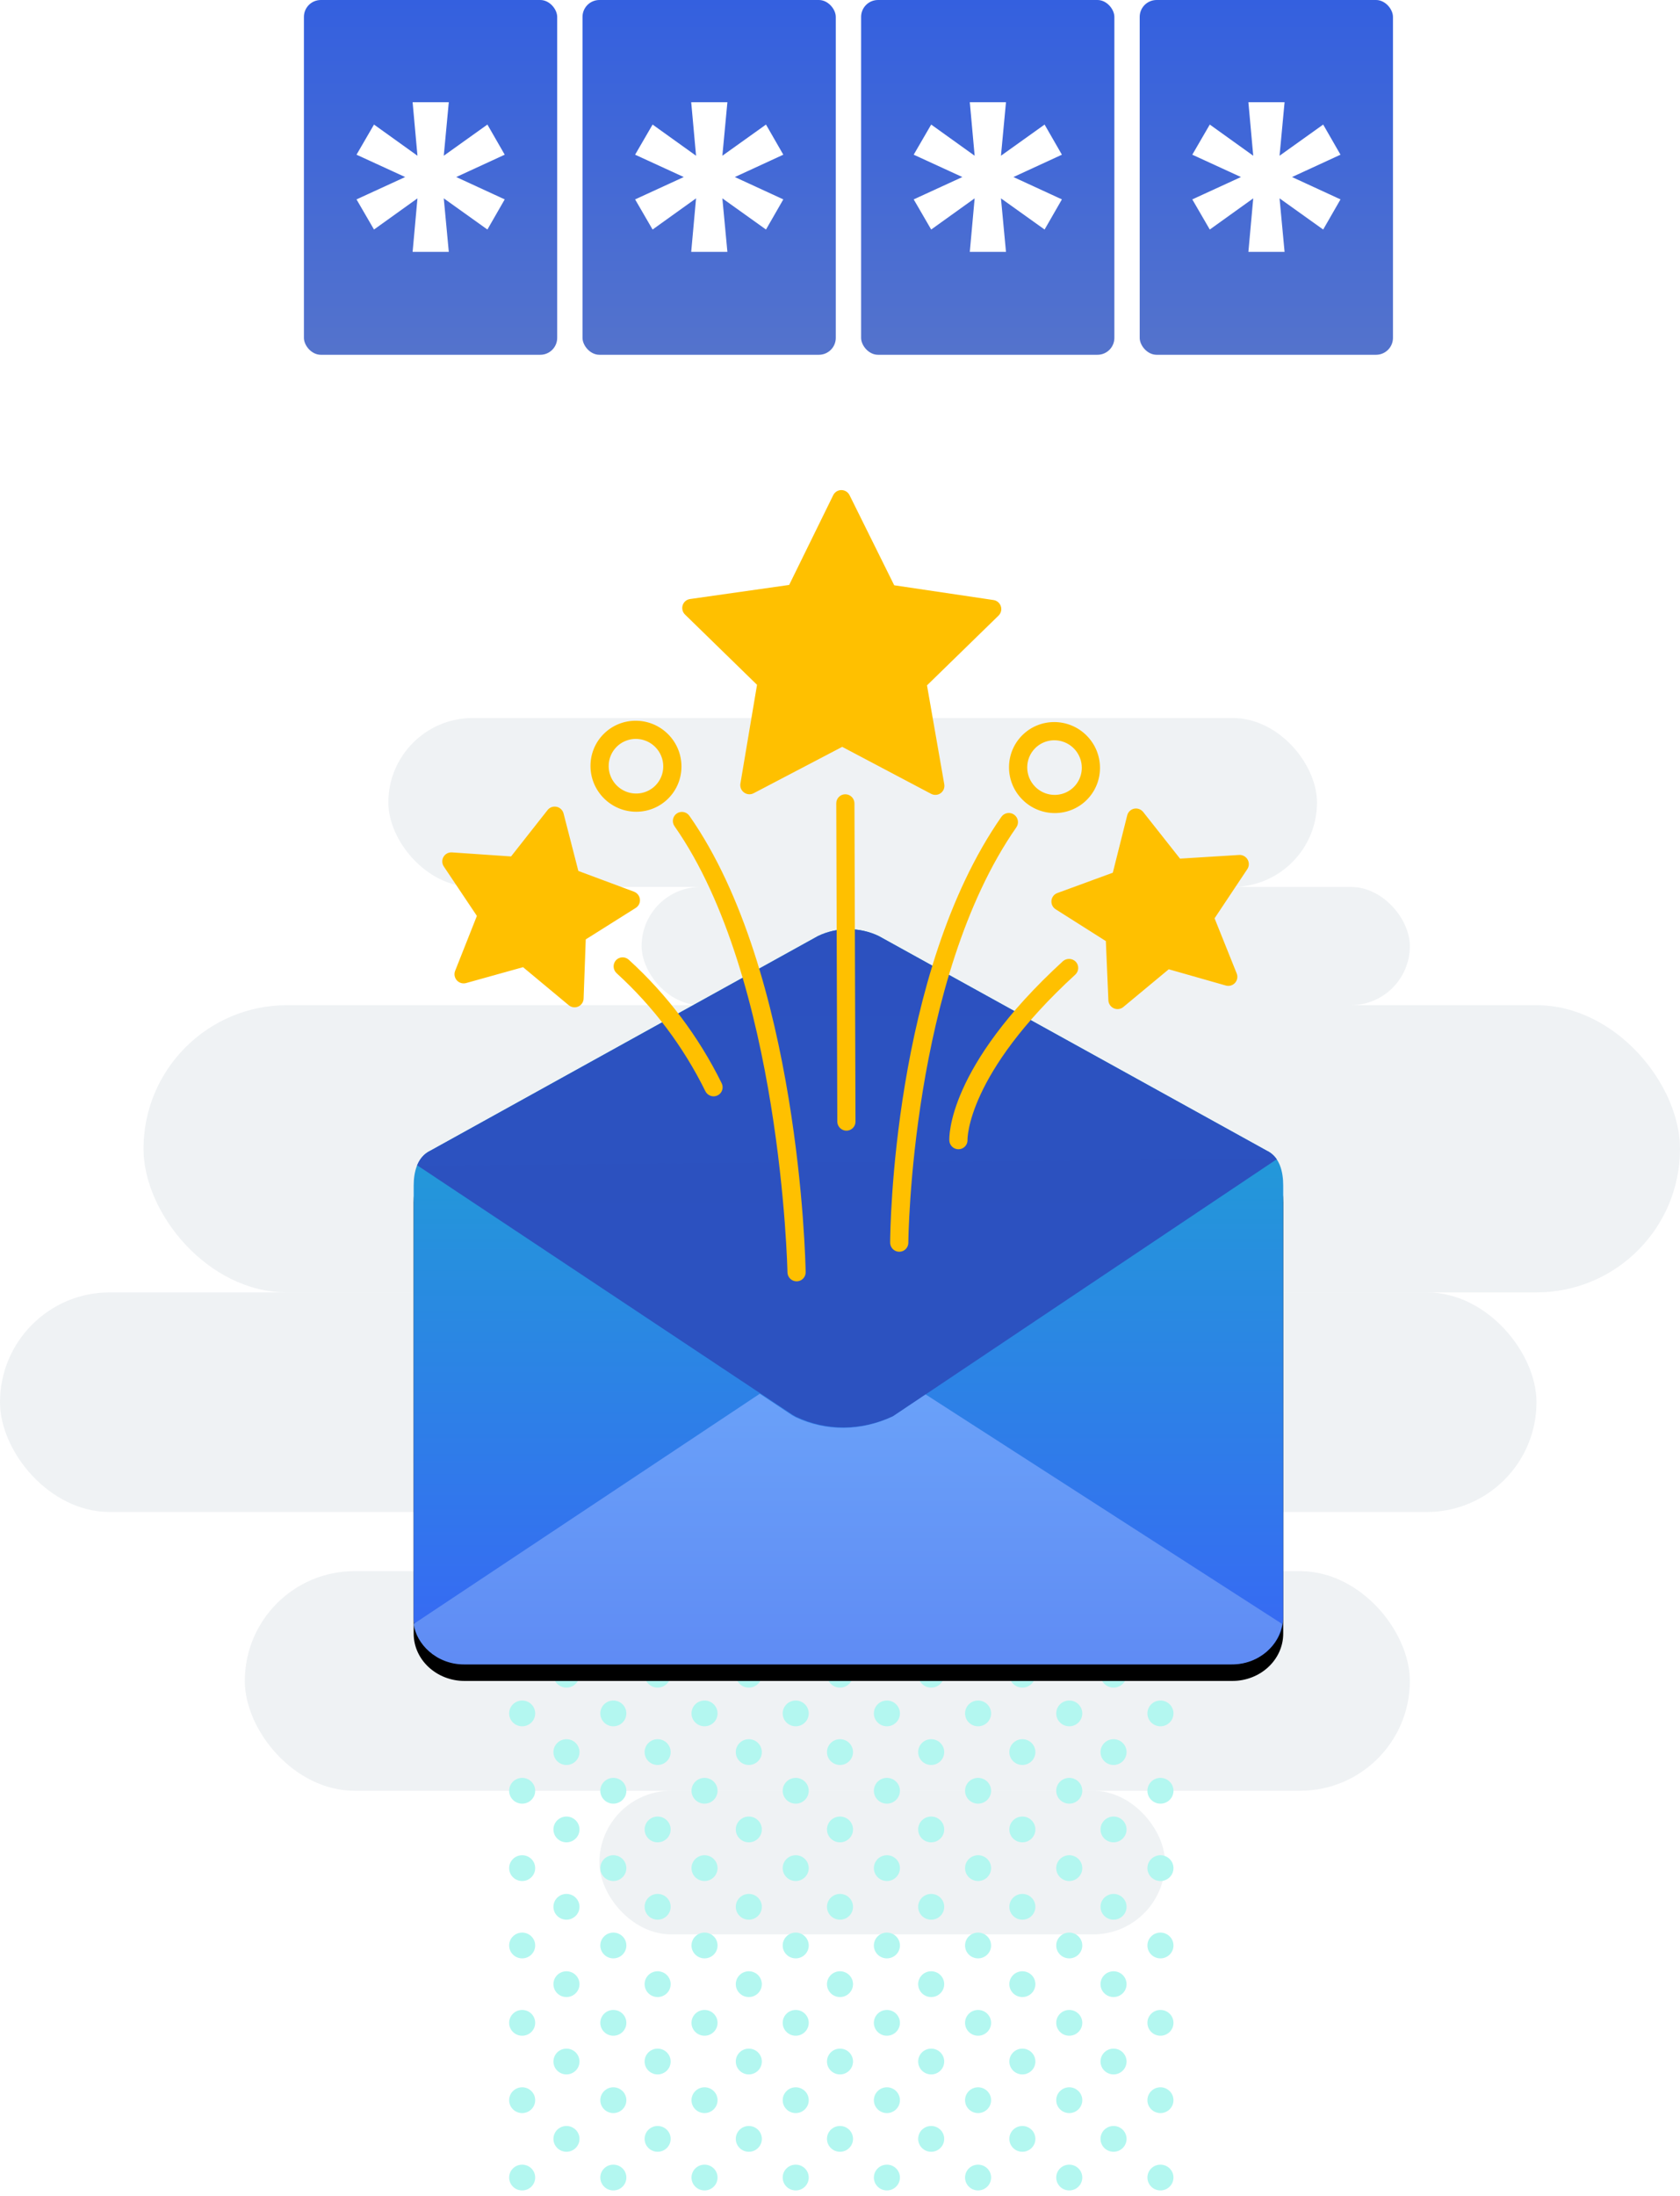 <?xml version="1.0" encoding="UTF-8"?>
<svg width="199px" height="260px" viewBox="0 0 199 260" version="1.1" xmlns="http://www.w3.org/2000/svg" xmlns:xlink="http://www.w3.org/1999/xlink">
    <!-- Generator: Sketch 51.3 (57544) - http://www.bohemiancoding.com/sketch -->
    <title>sms copy</title>
    <desc>Created with Sketch.</desc>
    <defs>
        <linearGradient x1="50%" y1="0%" x2="50%" y2="100%" id="linearGradient-1">
            <stop stop-color="#19AFCC" offset="0%"></stop>
            <stop stop-color="#3867F5" offset="100%"></stop>
        </linearGradient>
        <path d="M103,30.37 C103,28.686 102.578,26.945 101.043,26.218 L55.095,0.816 C52.834,-0.272 50.145,-0.272 47.885,0.816 L1.988,26.218 C0.453,26.945 0,28.686 0,30.37 C0,30.552 0,30.733 0,30.915 L0,81.393 C6.32968411e-15,84.49 2.702,87 6.036,87 L96.964,87 C100.298,87 103,84.49 103,81.393 L103,30.915 C103,30.733 103,30.552 103,30.37 Z" id="path-2"></path>
        <filter x="-3.9%" y="-2.3%" width="107.8%" height="109.2%" filterUnits="objectBoundingBox" id="filter-3">
            <feOffset dx="0" dy="2" in="SourceAlpha" result="shadowOffsetOuter1"></feOffset>
            <feGaussianBlur stdDeviation="1" in="shadowOffsetOuter1" result="shadowBlurOuter1"></feGaussianBlur>
            <feColorMatrix values="0 0 0 0 0   0 0 0 0 0   0 0 0 0 0  0 0 0 0.5 0" type="matrix" in="shadowBlurOuter1"></feColorMatrix>
        </filter>
        <linearGradient x1="50%" y1="223.328%" x2="50%" y2="-25.434%" id="linearGradient-4">
            <stop stop-color="#2D53C2" offset="0%"></stop>
            <stop stop-color="#2C51BF" offset="100%"></stop>
        </linearGradient>
        <linearGradient x1="50%" y1="0%" x2="50%" y2="158.13%" id="linearGradient-5">
            <stop stop-color="#6AA1F9" offset="0%"></stop>
            <stop stop-color="#597FF1" offset="100%"></stop>
        </linearGradient>
        <linearGradient x1="50%" y1="0%" x2="50%" y2="100%" id="linearGradient-6">
            <stop stop-color="#3460DF" offset="0%"></stop>
            <stop stop-color="#5473CC" offset="100%"></stop>
        </linearGradient>
    </defs>
    <g id="Page-1" stroke="none" stroke-width="1" fill="none" fill-rule="evenodd">
        <g id="Illustrations" transform="translate(-1049, -167)">
            <g id="sms-copy" transform="translate(1049, 167)">
                <rect id="Rectangle-13" fill-opacity="0.35" fill="#D1DADF" x="29" y="186" width="138" height="26" rx="13"></rect>
                <rect id="Rectangle-13" fill-opacity="0.35" fill="#D1DADF" x="71" y="212" width="67" height="17" rx="8.5"></rect>
                <rect id="Rectangle-13" fill-opacity="0.35" fill="#D1DADF" x="76" y="105" width="91" height="14" rx="7"></rect>
                <rect id="Rectangle-13" fill-opacity="0.35" fill="#D1DADF" x="17" y="119" width="182" height="34" rx="17"></rect>
                <rect id="Rectangle-13" fill-opacity="0.35" fill="#D1DADF" x="46" y="85" width="110" height="20" rx="10"></rect>
                <rect id="Rectangle-13" fill-opacity="0.35" fill="#D1DADF" x="0" y="153" width="182" height="26" rx="13"></rect>
                <g id="envelope" transform="translate(49, 110)">
                    <g id="Group" transform="translate(11, 73)" fill="#B3F7F0">
                        <ellipse id="Oval-3" cx="71.902" cy="6.105" rx="1.543" ry="1.526"></ellipse>
                        <ellipse id="Oval-3" cx="61.102" cy="6.105" rx="1.543" ry="1.526"></ellipse>
                        <ellipse id="Oval-3" cx="50.301" cy="6.105" rx="1.543" ry="1.526"></ellipse>
                        <ellipse id="Oval-3" cx="39.5" cy="6.105" rx="1.543" ry="1.526"></ellipse>
                        <ellipse id="Oval-3" cx="28.699" cy="6.105" rx="1.543" ry="1.526"></ellipse>
                        <ellipse id="Oval-3" cx="17.898" cy="6.105" rx="1.543" ry="1.526"></ellipse>
                        <ellipse id="Oval-3" cx="7.098" cy="6.105" rx="1.543" ry="1.526"></ellipse>
                        <ellipse id="Oval-3" cx="77.457" cy="1.526" rx="1.543" ry="1.526"></ellipse>
                        <ellipse id="Oval-3" cx="66.656" cy="1.526" rx="1.543" ry="1.526"></ellipse>
                        <ellipse id="Oval-3" cx="55.855" cy="1.526" rx="1.543" ry="1.526"></ellipse>
                        <ellipse id="Oval-3" cx="45.055" cy="1.526" rx="1.543" ry="1.526"></ellipse>
                        <ellipse id="Oval-3" cx="34.254" cy="1.526" rx="1.543" ry="1.526"></ellipse>
                        <ellipse id="Oval-3" cx="23.453" cy="1.526" rx="1.543" ry="1.526"></ellipse>
                        <ellipse id="Oval-3" cx="12.652" cy="1.526" rx="1.543" ry="1.526"></ellipse>
                        <ellipse id="Oval-3" cx="1.852" cy="1.526" rx="1.543" ry="1.526"></ellipse>
                        <ellipse id="Oval-3" cx="71.902" cy="15.263" rx="1.543" ry="1.526"></ellipse>
                        <ellipse id="Oval-3" cx="61.102" cy="15.263" rx="1.543" ry="1.526"></ellipse>
                        <ellipse id="Oval-3" cx="50.301" cy="15.263" rx="1.543" ry="1.526"></ellipse>
                        <ellipse id="Oval-3" cx="39.5" cy="15.263" rx="1.543" ry="1.526"></ellipse>
                        <ellipse id="Oval-3" cx="28.699" cy="15.263" rx="1.543" ry="1.526"></ellipse>
                        <ellipse id="Oval-3" cx="17.898" cy="15.263" rx="1.543" ry="1.526"></ellipse>
                        <ellipse id="Oval-3" cx="7.098" cy="15.263" rx="1.543" ry="1.526"></ellipse>
                        <ellipse id="Oval-3" cx="77.457" cy="10.684" rx="1.543" ry="1.526"></ellipse>
                        <ellipse id="Oval-3" cx="66.656" cy="10.684" rx="1.543" ry="1.526"></ellipse>
                        <ellipse id="Oval-3" cx="55.855" cy="10.684" rx="1.543" ry="1.526"></ellipse>
                        <ellipse id="Oval-3" cx="45.055" cy="10.684" rx="1.543" ry="1.526"></ellipse>
                        <ellipse id="Oval-3" cx="34.254" cy="10.684" rx="1.543" ry="1.526"></ellipse>
                        <ellipse id="Oval-3" cx="23.453" cy="10.684" rx="1.543" ry="1.526"></ellipse>
                        <ellipse id="Oval-3" cx="12.652" cy="10.684" rx="1.543" ry="1.526"></ellipse>
                        <ellipse id="Oval-3" cx="1.852" cy="10.684" rx="1.543" ry="1.526"></ellipse>
                        <ellipse id="Oval-3" cx="71.902" cy="24.421" rx="1.543" ry="1.526"></ellipse>
                        <ellipse id="Oval-3" cx="61.102" cy="24.421" rx="1.543" ry="1.526"></ellipse>
                        <ellipse id="Oval-3" cx="50.301" cy="24.421" rx="1.543" ry="1.526"></ellipse>
                        <ellipse id="Oval-3" cx="39.5" cy="24.421" rx="1.543" ry="1.526"></ellipse>
                        <ellipse id="Oval-3" cx="28.699" cy="24.421" rx="1.543" ry="1.526"></ellipse>
                        <ellipse id="Oval-3" cx="17.898" cy="24.421" rx="1.543" ry="1.526"></ellipse>
                        <ellipse id="Oval-3" cx="7.098" cy="24.421" rx="1.543" ry="1.526"></ellipse>
                        <ellipse id="Oval-3" cx="77.457" cy="19.842" rx="1.543" ry="1.526"></ellipse>
                        <ellipse id="Oval-3" cx="66.656" cy="19.842" rx="1.543" ry="1.526"></ellipse>
                        <ellipse id="Oval-3" cx="55.855" cy="19.842" rx="1.543" ry="1.526"></ellipse>
                        <ellipse id="Oval-3" cx="45.055" cy="19.842" rx="1.543" ry="1.526"></ellipse>
                        <ellipse id="Oval-3" cx="34.254" cy="19.842" rx="1.543" ry="1.526"></ellipse>
                        <ellipse id="Oval-3" cx="23.453" cy="19.842" rx="1.543" ry="1.526"></ellipse>
                        <ellipse id="Oval-3" cx="12.652" cy="19.842" rx="1.543" ry="1.526"></ellipse>
                        <ellipse id="Oval-3" cx="1.852" cy="19.842" rx="1.543" ry="1.526"></ellipse>
                        <ellipse id="Oval-3" cx="71.902" cy="33.579" rx="1.543" ry="1.526"></ellipse>
                        <ellipse id="Oval-3" cx="61.102" cy="33.579" rx="1.543" ry="1.526"></ellipse>
                        <ellipse id="Oval-3" cx="50.301" cy="33.579" rx="1.543" ry="1.526"></ellipse>
                        <ellipse id="Oval-3" cx="39.5" cy="33.579" rx="1.543" ry="1.526"></ellipse>
                        <ellipse id="Oval-3" cx="28.699" cy="33.579" rx="1.543" ry="1.526"></ellipse>
                        <ellipse id="Oval-3" cx="17.898" cy="33.579" rx="1.543" ry="1.526"></ellipse>
                        <ellipse id="Oval-3" cx="7.098" cy="33.579" rx="1.543" ry="1.526"></ellipse>
                        <ellipse id="Oval-3" cx="77.457" cy="29" rx="1.543" ry="1.526"></ellipse>
                        <ellipse id="Oval-3" cx="66.656" cy="29" rx="1.543" ry="1.526"></ellipse>
                        <ellipse id="Oval-3" cx="55.855" cy="29" rx="1.543" ry="1.526"></ellipse>
                        <ellipse id="Oval-3" cx="45.055" cy="29" rx="1.543" ry="1.526"></ellipse>
                        <ellipse id="Oval-3" cx="34.254" cy="29" rx="1.543" ry="1.526"></ellipse>
                        <ellipse id="Oval-3" cx="23.453" cy="29" rx="1.543" ry="1.526"></ellipse>
                        <ellipse id="Oval-3" cx="12.652" cy="29" rx="1.543" ry="1.526"></ellipse>
                        <ellipse id="Oval-3" cx="1.852" cy="29" rx="1.543" ry="1.526"></ellipse>
                        <ellipse id="Oval-3" cx="71.902" cy="42.737" rx="1.543" ry="1.526"></ellipse>
                        <ellipse id="Oval-3" cx="61.102" cy="42.737" rx="1.543" ry="1.526"></ellipse>
                        <ellipse id="Oval-3" cx="50.301" cy="42.737" rx="1.543" ry="1.526"></ellipse>
                        <ellipse id="Oval-3" cx="39.5" cy="42.737" rx="1.543" ry="1.526"></ellipse>
                        <ellipse id="Oval-3" cx="28.699" cy="42.737" rx="1.543" ry="1.526"></ellipse>
                        <ellipse id="Oval-3" cx="17.898" cy="42.737" rx="1.543" ry="1.526"></ellipse>
                        <ellipse id="Oval-3" cx="7.098" cy="42.737" rx="1.543" ry="1.526"></ellipse>
                        <ellipse id="Oval-3" cx="77.457" cy="38.158" rx="1.543" ry="1.526"></ellipse>
                        <ellipse id="Oval-3" cx="66.656" cy="38.158" rx="1.543" ry="1.526"></ellipse>
                        <ellipse id="Oval-3" cx="55.855" cy="38.158" rx="1.543" ry="1.526"></ellipse>
                        <ellipse id="Oval-3" cx="45.055" cy="38.158" rx="1.543" ry="1.526"></ellipse>
                        <ellipse id="Oval-3" cx="34.254" cy="38.158" rx="1.543" ry="1.526"></ellipse>
                        <ellipse id="Oval-3" cx="23.453" cy="38.158" rx="1.543" ry="1.526"></ellipse>
                        <ellipse id="Oval-3" cx="12.652" cy="38.158" rx="1.543" ry="1.526"></ellipse>
                        <ellipse id="Oval-3" cx="1.852" cy="38.158" rx="1.543" ry="1.526"></ellipse>
                        <ellipse id="Oval-3" cx="71.902" cy="51.895" rx="1.543" ry="1.526"></ellipse>
                        <ellipse id="Oval-3" cx="61.102" cy="51.895" rx="1.543" ry="1.526"></ellipse>
                        <ellipse id="Oval-3" cx="50.301" cy="51.895" rx="1.543" ry="1.526"></ellipse>
                        <ellipse id="Oval-3" cx="39.5" cy="51.895" rx="1.543" ry="1.526"></ellipse>
                        <ellipse id="Oval-3" cx="28.699" cy="51.895" rx="1.543" ry="1.526"></ellipse>
                        <ellipse id="Oval-3" cx="17.898" cy="51.895" rx="1.543" ry="1.526"></ellipse>
                        <ellipse id="Oval-3" cx="7.098" cy="51.895" rx="1.543" ry="1.526"></ellipse>
                        <ellipse id="Oval-3" cx="77.457" cy="47.316" rx="1.543" ry="1.526"></ellipse>
                        <ellipse id="Oval-3" cx="66.656" cy="47.316" rx="1.543" ry="1.526"></ellipse>
                        <ellipse id="Oval-3" cx="55.855" cy="47.316" rx="1.543" ry="1.526"></ellipse>
                        <ellipse id="Oval-3" cx="45.055" cy="47.316" rx="1.543" ry="1.526"></ellipse>
                        <ellipse id="Oval-3" cx="34.254" cy="47.316" rx="1.543" ry="1.526"></ellipse>
                        <ellipse id="Oval-3" cx="23.453" cy="47.316" rx="1.543" ry="1.526"></ellipse>
                        <ellipse id="Oval-3" cx="12.652" cy="47.316" rx="1.543" ry="1.526"></ellipse>
                        <ellipse id="Oval-3" cx="1.852" cy="47.316" rx="1.543" ry="1.526"></ellipse>
                        <ellipse id="Oval-3" cx="71.902" cy="61.053" rx="1.543" ry="1.526"></ellipse>
                        <ellipse id="Oval-3" cx="61.102" cy="61.053" rx="1.543" ry="1.526"></ellipse>
                        <ellipse id="Oval-3" cx="50.301" cy="61.053" rx="1.543" ry="1.526"></ellipse>
                        <ellipse id="Oval-3" cx="39.5" cy="61.053" rx="1.543" ry="1.526"></ellipse>
                        <ellipse id="Oval-3" cx="28.699" cy="61.053" rx="1.543" ry="1.526"></ellipse>
                        <ellipse id="Oval-3" cx="17.898" cy="61.053" rx="1.543" ry="1.526"></ellipse>
                        <ellipse id="Oval-3" cx="7.098" cy="61.053" rx="1.543" ry="1.526"></ellipse>
                        <ellipse id="Oval-3" cx="77.457" cy="56.474" rx="1.543" ry="1.526"></ellipse>
                        <ellipse id="Oval-3" cx="66.656" cy="56.474" rx="1.543" ry="1.526"></ellipse>
                        <ellipse id="Oval-3" cx="55.855" cy="56.474" rx="1.543" ry="1.526"></ellipse>
                        <ellipse id="Oval-3" cx="45.055" cy="56.474" rx="1.543" ry="1.526"></ellipse>
                        <ellipse id="Oval-3" cx="34.254" cy="56.474" rx="1.543" ry="1.526"></ellipse>
                        <ellipse id="Oval-3" cx="23.453" cy="56.474" rx="1.543" ry="1.526"></ellipse>
                        <ellipse id="Oval-3" cx="12.652" cy="56.474" rx="1.543" ry="1.526"></ellipse>
                        <ellipse id="Oval-3" cx="1.852" cy="56.474" rx="1.543" ry="1.526"></ellipse>
                        <ellipse id="Oval-3" cx="71.902" cy="70.211" rx="1.543" ry="1.526"></ellipse>
                        <ellipse id="Oval-3" cx="61.102" cy="70.211" rx="1.543" ry="1.526"></ellipse>
                        <ellipse id="Oval-3" cx="50.301" cy="70.211" rx="1.543" ry="1.526"></ellipse>
                        <ellipse id="Oval-3" cx="39.5" cy="70.211" rx="1.543" ry="1.526"></ellipse>
                        <ellipse id="Oval-3" cx="28.699" cy="70.211" rx="1.543" ry="1.526"></ellipse>
                        <ellipse id="Oval-3" cx="17.898" cy="70.211" rx="1.543" ry="1.526"></ellipse>
                        <ellipse id="Oval-3" cx="7.098" cy="70.211" rx="1.543" ry="1.526"></ellipse>
                        <ellipse id="Oval-3" cx="77.457" cy="65.632" rx="1.543" ry="1.526"></ellipse>
                        <ellipse id="Oval-3" cx="66.656" cy="65.632" rx="1.543" ry="1.526"></ellipse>
                        <ellipse id="Oval-3" cx="55.855" cy="65.632" rx="1.543" ry="1.526"></ellipse>
                        <ellipse id="Oval-3" cx="45.055" cy="65.632" rx="1.543" ry="1.526"></ellipse>
                        <ellipse id="Oval-3" cx="34.254" cy="65.632" rx="1.543" ry="1.526"></ellipse>
                        <ellipse id="Oval-3" cx="23.453" cy="65.632" rx="1.543" ry="1.526"></ellipse>
                        <ellipse id="Oval-3" cx="12.652" cy="65.632" rx="1.543" ry="1.526"></ellipse>
                        <ellipse id="Oval-3" cx="1.852" cy="65.632" rx="1.543" ry="1.526"></ellipse>
                        <ellipse id="Oval-3" cx="77.457" cy="74.789" rx="1.543" ry="1.526"></ellipse>
                        <ellipse id="Oval-3" cx="66.656" cy="74.789" rx="1.543" ry="1.526"></ellipse>
                        <ellipse id="Oval-3" cx="55.855" cy="74.789" rx="1.543" ry="1.526"></ellipse>
                        <ellipse id="Oval-3" cx="45.055" cy="74.789" rx="1.543" ry="1.526"></ellipse>
                        <ellipse id="Oval-3" cx="34.254" cy="74.789" rx="1.543" ry="1.526"></ellipse>
                        <ellipse id="Oval-3" cx="23.453" cy="74.789" rx="1.543" ry="1.526"></ellipse>
                        <ellipse id="Oval-3" cx="12.652" cy="74.789" rx="1.543" ry="1.526"></ellipse>
                        <ellipse id="Oval-3" cx="1.852" cy="74.789" rx="1.543" ry="1.526"></ellipse>
                    </g>
                    <g fill-rule="nonzero">
                        <use fill="black" fill-opacity="1" filter="url(#filter-3)" xlink:href="#path-2"></use>
                        <use fill="url(#linearGradient-1)" xlink:href="#path-2"></use>
                    </g>
                    <path d="M102.231,27.241 C101.941,26.814 101.554,26.459 101.043,26.218 L55.095,0.816 C52.834,-0.272 50.145,-0.272 47.885,0.816 L1.988,26.218 C1.21,26.586 0.71,27.215 0.406,27.965 C0.11,28.695 102.812,28.097 102.231,27.241 Z" id="envelope-top" fill="url(#linearGradient-4)" fill-rule="nonzero"></path>
                    <path d="M102.217,27.246 L56.807,57.645 C53.012,59.419 48.912,59.419 45.333,57.742 L44.902,57.505 L0.416,27.954 L102.217,27.246 Z" id="envelope-center" fill="url(#linearGradient-4)" fill-rule="nonzero"></path>
                    <path d="M102.871,82.25 C102.535,84.647 100.232,87.045 96.898,87.045 L5.97,87.045 C2.636,87.045 0.289,84.57 0,82.25 L40.998,55 L44.836,57.549 L45.267,57.787 C48.846,59.464 52.946,59.464 56.741,57.689 L60.642,55.078 L102.871,82.25 Z" id="envelope-bottom" fill="url(#linearGradient-5)" fill-rule="nonzero"></path>
                </g>
                <path d="M80.887,105.779 L74.008,96.115 L62.095,96.266 C61.683,96.271 61.305,96.044 61.118,95.679 C60.931,95.315 60.969,94.877 61.215,94.549 L68.34,85.063 L64.514,73.854 C64.382,73.466 64.483,73.038 64.774,72.749 C65.065,72.46 65.496,72.36 65.886,72.491 L77.168,76.293 L86.716,69.214 C87.046,68.969 87.487,68.931 87.853,69.117 C88.22,69.303 88.449,69.679 88.444,70.088 L88.292,81.924 L98.019,88.758 C98.355,88.994 98.527,89.399 98.463,89.803 C98.398,90.207 98.109,90.539 97.716,90.661 L86.338,94.174 L82.802,105.477 C82.68,105.867 82.345,106.155 81.939,106.219 C81.532,106.283 81.125,106.112 80.887,105.779 Z M92.092,97.878 L118.819,124.431 C119.092,124.702 119.199,125.098 119.099,125.469 C118.999,125.839 118.708,126.129 118.335,126.228 C117.962,126.327 117.563,126.221 117.29,125.95 L90.564,99.397 C90.146,98.977 90.148,98.301 90.568,97.883 C90.989,97.465 91.67,97.463 92.092,97.878 Z M138.346,80.101 L138.346,80.101 C138.724,80.262 138.977,80.623 138.999,81.031 C139.02,81.44 138.806,81.825 138.447,82.024 L132.307,85.443 L131.661,92.407 C131.623,92.815 131.356,93.165 130.971,93.312 C130.587,93.458 130.152,93.375 129.85,93.098 L124.68,88.352 L117.814,89.893 C117.412,89.983 116.994,89.839 116.735,89.521 C116.476,89.204 116.421,88.767 116.593,88.396 L119.538,82.044 L115.941,76.033 C115.731,75.682 115.74,75.242 115.964,74.899 C116.19,74.558 116.589,74.372 116.997,74.417 L123.988,75.237 L128.631,69.98 C128.903,69.673 129.326,69.546 129.724,69.652 C130.121,69.758 130.424,70.078 130.504,70.479 L131.879,77.338 L138.346,80.101 Z M111.261,78.128 C111.261,75.162 108.84,72.757 105.854,72.757 C102.869,72.757 100.448,75.162 100.448,78.128 C100.448,81.095 102.869,83.499 105.854,83.499 C108.839,83.496 111.257,81.093 111.261,78.128 Z M102.611,78.128 C102.611,76.825 103.401,75.65 104.613,75.151 C105.825,74.652 107.22,74.928 108.148,75.85 C109.076,76.771 109.353,78.157 108.851,79.362 C108.349,80.566 107.166,81.351 105.854,81.351 C104.064,81.349 102.613,79.907 102.611,78.128 Z M133.385,130.144 C133.657,130.418 133.761,130.815 133.658,131.185 C133.556,131.556 133.261,131.844 132.886,131.94 C132.512,132.036 132.114,131.926 131.843,131.651 C130.932,130.731 109.475,108.858 105.529,86.699 C105.425,86.114 105.818,85.557 106.406,85.453 C106.994,85.35 107.555,85.74 107.659,86.324 C111.487,107.82 133.166,129.923 133.385,130.144 Z M124.927,93.719 C124.161,111.184 129.674,116.524 129.729,116.576 C130.055,116.877 130.162,117.346 130,117.757 C129.837,118.169 129.437,118.439 128.992,118.439 C128.726,118.44 128.47,118.342 128.273,118.164 C128.014,117.932 121.949,112.266 122.767,93.625 C122.81,93.041 123.304,92.591 123.894,92.599 C124.49,92.625 124.953,93.126 124.927,93.719 Z M80.975,131.773 L85.752,136.91 C86.031,137.21 86.115,137.642 85.967,138.023 C85.82,138.405 85.467,138.671 85.057,138.708 L78.048,139.35 L74.607,145.451 C74.415,145.79 74.055,146 73.663,146 C73.645,146 73.626,146 73.607,145.998 C73.196,145.977 72.833,145.726 72.67,145.35 L69.89,138.925 L62.986,137.559 C62.583,137.479 62.26,137.179 62.153,136.784 C62.047,136.389 62.175,135.968 62.484,135.698 L67.775,131.085 L66.95,124.14 C66.901,123.734 67.089,123.336 67.435,123.113 C67.78,122.89 68.222,122.882 68.576,123.091 L74.626,126.664 L81.02,123.739 C81.394,123.568 81.833,123.622 82.153,123.879 C82.473,124.137 82.618,124.552 82.527,124.951 L80.975,131.773 Z M65.279,113.07 C65.279,116.036 67.7,118.441 70.685,118.441 C73.671,118.441 76.091,116.036 76.091,113.07 C76.091,110.104 73.671,107.699 70.685,107.699 C67.701,107.702 65.283,110.105 65.279,113.07 Z M73.929,113.07 C73.929,114.373 73.139,115.548 71.927,116.047 C70.714,116.546 69.319,116.27 68.392,115.349 C67.464,114.427 67.186,113.041 67.688,111.837 C68.191,110.632 69.373,109.847 70.685,109.847 C72.476,109.849 73.927,111.291 73.929,113.07 Z M127.244,141.204 C127.522,141.471 127.635,141.866 127.541,142.239 C127.447,142.612 127.159,142.906 126.786,143.01 C126.414,143.115 126.014,143.014 125.737,142.745 C125.488,142.505 100.576,118.667 78.934,114.863 C78.346,114.759 77.953,114.202 78.058,113.618 C78.162,113.033 78.723,112.643 79.311,112.747 C101.611,116.667 126.207,140.204 127.244,141.204 Z M105.075,133.796 C104.982,134.066 104.785,134.288 104.527,134.412 C104.269,134.537 103.972,134.555 103.701,134.462 C98.133,132.571 92.255,131.742 86.377,132.018 C85.784,132.035 85.284,131.581 85.25,130.992 C85.224,130.399 85.686,129.898 86.283,129.872 C92.432,129.584 98.58,130.452 104.405,132.431 C104.676,132.523 104.899,132.719 105.025,132.975 C105.151,133.231 105.169,133.527 105.075,133.796 Z" id="Shape" fill="#FFC000" fill-rule="nonzero" transform="translate(100, 107.5) rotate(45) translate(-100, -107.5) "></path>
                <g id="*1" transform="translate(36, 0)">
                    <rect id="Rectangle-14-Copy-7" fill="url(#linearGradient-6)" x="0" y="0" width="30" height="42" rx="2"></rect>
                    <polygon id="*" fill="#FFFFFF" points="17.161 29.819 12.875 29.819 13.449 23.482 8.301 27.173 6.23 23.605 11.993 20.959 6.23 18.314 8.301 14.746 13.449 18.437 12.875 12.1 17.161 12.1 16.566 18.437 21.734 14.746 23.785 18.314 18.043 20.959 23.785 23.605 21.734 27.173 16.566 23.482"></polygon>
                </g>
                <g id="*2" transform="translate(69, 0)">
                    <rect id="Rectangle-14-Copy-7" fill="url(#linearGradient-6)" x="0" y="0" width="30" height="42" rx="2"></rect>
                    <polygon id="*" fill="#FFFFFF" points="17.161 29.819 12.875 29.819 13.449 23.482 8.301 27.173 6.23 23.605 11.993 20.959 6.23 18.314 8.301 14.746 13.449 18.437 12.875 12.1 17.161 12.1 16.566 18.437 21.734 14.746 23.785 18.314 18.043 20.959 23.785 23.605 21.734 27.173 16.566 23.482"></polygon>
                </g>
                <g id="*3" transform="translate(102, 0)">
                    <rect id="Rectangle-14-Copy-7" fill="url(#linearGradient-6)" x="0" y="0" width="30" height="42" rx="2"></rect>
                    <polygon id="*" fill="#FFFFFF" points="17.161 29.819 12.875 29.819 13.449 23.482 8.301 27.173 6.23 23.605 11.993 20.959 6.23 18.314 8.301 14.746 13.449 18.437 12.875 12.1 17.161 12.1 16.566 18.437 21.734 14.746 23.785 18.314 18.043 20.959 23.785 23.605 21.734 27.173 16.566 23.482"></polygon>
                </g>
                <g id="*4" transform="translate(135, 0)">
                    <rect id="Rectangle-14-Copy-7" fill="url(#linearGradient-6)" x="0" y="0" width="30" height="42" rx="2"></rect>
                    <polygon id="*" fill="#FFFFFF" points="17.161 29.819 12.875 29.819 13.449 23.482 8.301 27.173 6.23 23.605 11.993 20.959 6.23 18.314 8.301 14.746 13.449 18.437 12.875 12.1 17.161 12.1 16.566 18.437 21.734 14.746 23.785 18.314 18.043 20.959 23.785 23.605 21.734 27.173 16.566 23.482"></polygon>
                </g>
            </g>
        </g>
    </g>
</svg>